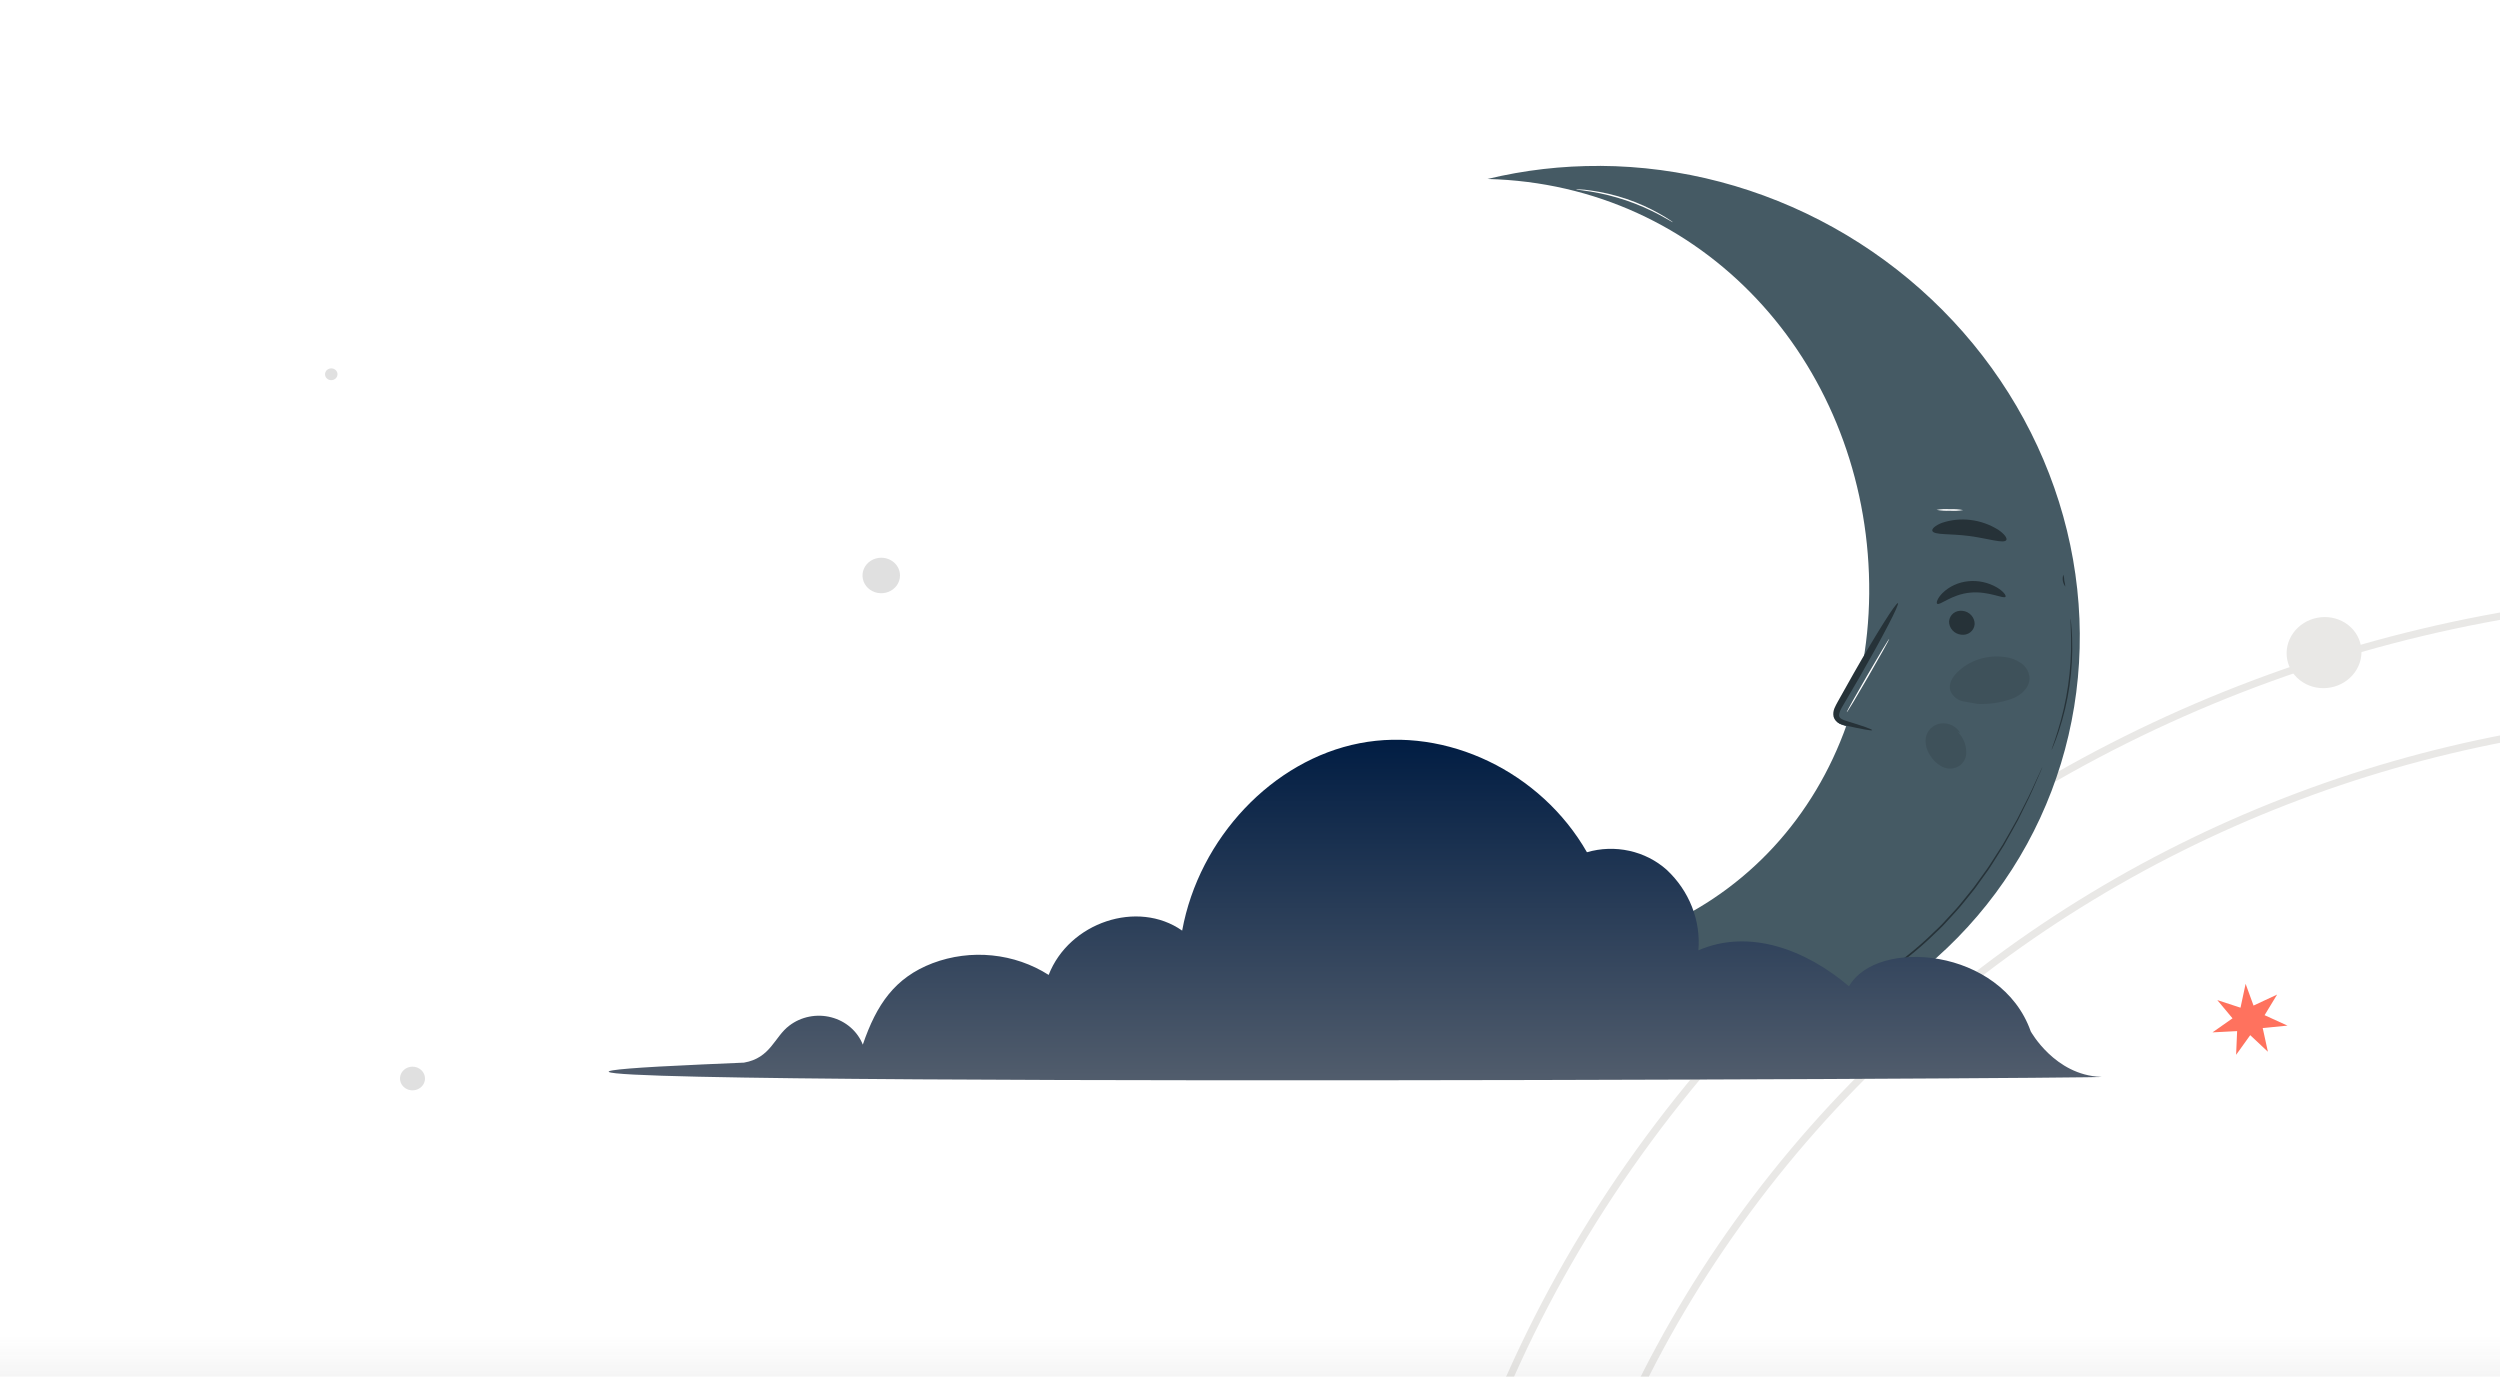 <svg width="345" height="190" viewBox="0 0 345 190" fill="none" xmlns="http://www.w3.org/2000/svg">
<g clip-path="url(#clip0_1012_9333)">
<g clip-path="url(#clip1_1012_9333)" filter="url(#filter0_d_1012_9333)">
<path d="M226.19 148.998C283.076 69.788 395.907 48.198 478.206 100.777C560.505 153.356 581.105 260.191 524.219 339.401C467.334 418.611 354.502 440.201 272.203 387.622C189.904 335.043 169.304 228.208 226.19 148.998Z" stroke="#E9E8E6"/>
<path d="M239.877 158.729C291.626 86.672 394.268 67.032 469.136 114.863C544.003 162.693 562.743 259.882 510.994 331.938C459.245 403.995 356.602 423.636 281.735 375.805C206.867 327.974 188.128 230.786 239.877 158.729Z" stroke="#E9E8E6"/>
<ellipse rx="5.042" ry="5.035" transform="matrix(-0.843 -0.538 0.583 -0.812 320.719 80.061)" fill="#E9E8E6"/>
<path d="M261.177 74.513L253.396 88.276C253.312 88.424 253.264 88.589 253.253 88.76C253.243 88.931 253.271 89.103 253.336 89.266C253.4 89.428 253.5 89.576 253.627 89.698C253.755 89.821 253.907 89.916 254.074 89.977L258.492 91.572L261.177 74.513Z" fill="#455A64"/>
<path d="M220.818 12.899C215.555 12.869 210.335 13.473 205.276 14.699C235.155 15.444 256.849 39.874 257.913 69.185C258.991 98.866 238.427 122.327 208.045 122.168C193.786 122.109 179.885 116.626 169.288 106.883C175.337 116.308 183.751 124.117 193.688 129.531C203.626 134.945 214.739 137.773 225.918 137.734C237.097 137.694 247.95 134.788 257.392 129.306C266.833 123.823 274.534 115.957 279.723 106.493C284.912 97.028 287.408 86.297 286.962 75.372C286.516 64.447 283.144 53.711 277.181 44.236C271.219 34.761 262.876 26.88 252.986 21.379C243.096 15.879 232.005 12.952 220.822 12.892L220.818 12.899Z" fill="#455A64"/>
<path d="M267.331 73.316C267.675 73.617 269.298 72.027 271.877 71.783C274.456 71.538 276.525 72.71 276.759 72.354C276.876 72.191 276.499 71.626 275.586 71.073C274.378 70.373 272.985 70.07 271.619 70.211C270.264 70.343 269.012 70.918 268.061 71.843C267.356 72.562 267.168 73.191 267.331 73.316Z" fill="#263238"/>
<path d="M266.664 63.264C266.9 63.865 269.127 63.618 271.76 63.969C274.393 64.319 276.535 65.057 276.874 64.529C277.02 64.277 276.639 63.707 275.769 63.115C274.609 62.389 273.306 61.925 271.958 61.758C270.611 61.592 269.254 61.727 267.991 62.153C267.036 62.527 266.563 62.988 266.664 63.264Z" fill="#263238"/>
<path d="M258.361 90.765C258.388 90.646 257.064 90.18 254.898 89.518C254.348 89.362 253.836 89.164 253.795 88.776C253.754 88.389 254.039 87.815 254.399 87.245C255.115 86.025 255.876 84.744 256.647 83.402C259.789 77.914 262.165 73.366 261.914 73.234C261.662 73.103 258.93 77.438 255.804 82.93L253.623 86.812C253.323 87.394 252.86 88.028 253.028 88.891C253.082 89.099 253.185 89.293 253.326 89.459C253.468 89.625 253.645 89.759 253.845 89.85C254.143 89.985 254.455 90.083 254.775 90.142C256.954 90.624 258.326 90.876 258.361 90.765Z" fill="#263238"/>
<g opacity="0.1">
<path d="M278.959 81.543C278.275 81.06 277.483 80.757 276.662 80.665C275.448 80.5 274.225 80.606 273.084 80.976C271.943 81.346 270.914 81.971 270.074 82.803C269.416 83.463 268.867 84.393 269.144 85.314C269.299 85.708 269.56 86.057 269.898 86.322C270.235 86.587 270.637 86.758 271.057 86.815L272.925 87.144C274.521 87.21 276.101 86.975 277.579 86.451C278.83 86.033 280.047 84.96 280.08 83.641C280.072 83.236 279.966 82.835 279.771 82.47C279.576 82.105 279.297 81.787 278.959 81.543V81.543Z" fill="black"/>
</g>
<g opacity="0.1">
<path d="M270.528 91.167C270.258 90.707 269.856 90.332 269.376 90.094C268.895 89.856 268.359 89.766 267.84 89.835C267.321 89.904 266.843 90.13 266.471 90.482C266.099 90.834 265.851 91.296 265.759 91.804C265.651 92.64 265.859 93.5 266.342 94.223C266.693 94.822 267.195 95.326 267.797 95.683C268.165 95.918 268.587 96.051 269.016 96.068C269.446 96.086 269.866 95.987 270.232 95.782C270.597 95.577 270.894 95.274 271.09 94.906C271.286 94.539 271.373 94.12 271.342 93.696C271.32 92.69 270.896 91.714 270.161 90.983" fill="black"/>
</g>
<path d="M268.973 75.739C268.958 76.189 269.124 76.633 269.436 76.978C269.747 77.323 270.18 77.54 270.64 77.585C270.865 77.617 271.092 77.605 271.308 77.549C271.524 77.494 271.724 77.396 271.898 77.262C272.071 77.128 272.214 76.96 272.317 76.769C272.42 76.577 272.483 76.366 272.5 76.147C272.515 75.698 272.35 75.253 272.039 74.907C271.729 74.562 271.297 74.343 270.836 74.298C270.611 74.266 270.384 74.279 270.168 74.335C269.952 74.391 269.751 74.489 269.577 74.623C269.404 74.757 269.261 74.925 269.157 75.117C269.053 75.309 268.99 75.52 268.973 75.739V75.739Z" fill="#263238"/>
<path d="M260.713 78.17C260.761 78.197 259.489 80.466 257.872 83.279C256.255 86.091 254.915 88.318 254.855 88.287C254.795 88.256 256.078 85.972 257.696 83.178C259.313 80.385 260.653 78.139 260.713 78.17Z" fill="white"/>
<path d="M270.91 60.392C270.307 60.489 269.693 60.518 269.079 60.479C268.466 60.506 267.85 60.467 267.241 60.361C267.844 60.262 268.458 60.232 269.072 60.274C269.685 60.244 270.302 60.284 270.91 60.392V60.392Z" fill="white"/>
<path d="M230.882 20.682C230.708 20.608 230.542 20.518 230.384 20.415C230.072 20.227 229.614 19.973 229.04 19.667C227.548 18.871 225.995 18.198 224.397 17.655C222.804 17.118 221.173 16.711 219.521 16.439C218.886 16.334 218.368 16.262 218.009 16.221C217.822 16.207 217.637 16.178 217.454 16.133C217.64 16.115 217.827 16.116 218.014 16.136C218.375 16.138 218.897 16.202 219.539 16.291C221.214 16.521 222.868 16.912 224.478 17.457C226.082 18.004 227.632 18.704 229.107 19.547C229.674 19.868 230.124 20.146 230.425 20.353C230.587 20.449 230.74 20.559 230.882 20.682V20.682Z" fill="white"/>
<path d="M281.843 95.89C281.831 95.935 281.814 95.979 281.792 96.02C281.753 96.117 281.702 96.243 281.633 96.405L281.003 97.846C280.719 98.476 280.404 99.26 279.971 100.151L278.502 103.136C277.923 104.223 277.244 105.394 276.537 106.661L275.333 108.58C274.919 109.233 274.506 109.916 274.013 110.568L272.55 112.606C272.026 113.281 271.463 113.952 270.909 114.646C270.354 115.34 269.736 116.003 269.114 116.681L268.173 117.705C267.854 118.046 267.499 118.356 267.164 118.685C264.627 121.182 261.809 123.392 258.76 125.277C256.28 126.824 253.67 128.172 250.953 129.306C250.37 129.546 249.827 129.793 249.298 129.994L247.768 130.525L246.457 131.004L245.338 131.356L243.778 131.837L243.388 131.954L243.247 131.992C243.289 131.968 243.333 131.949 243.379 131.935L243.769 131.798L245.327 131.283L246.437 130.904L247.736 130.41L249.234 129.848C249.759 129.642 250.302 129.391 250.876 129.148C253.576 127.998 256.171 126.642 258.639 125.091C261.67 123.205 264.473 121.001 267 118.515C267.339 118.185 267.69 117.875 268.009 117.534L268.946 116.519C269.568 115.844 270.195 115.193 270.737 114.491C271.28 113.789 271.871 113.133 272.379 112.458L273.843 110.432C274.336 109.784 274.749 109.105 275.167 108.456L276.376 106.564C277.087 105.304 277.774 104.141 278.362 103.058L279.87 100.093C280.312 99.221 280.638 98.441 280.931 97.818C281.224 97.196 281.443 96.716 281.6 96.374C281.674 96.22 281.732 96.093 281.78 95.99C281.798 95.955 281.819 95.921 281.843 95.89Z" fill="#263238"/>
<path d="M285.729 75.352C285.748 75.413 285.76 75.476 285.762 75.54C285.767 75.689 285.799 75.864 285.822 76.082C285.876 76.552 285.921 77.228 285.953 78.073C286.102 82.47 285.474 86.833 284.097 90.966C283.833 91.756 283.598 92.385 283.414 92.813L283.206 93.309C283.155 93.419 283.126 93.477 283.118 93.473C283.125 93.41 283.141 93.35 283.167 93.293L283.34 92.786C283.5 92.347 283.715 91.71 283.96 90.916C285.258 86.78 285.882 82.446 285.809 78.072C285.782 77.232 285.76 76.544 285.745 76.086C285.738 75.868 285.732 75.704 285.727 75.543C285.718 75.48 285.719 75.415 285.729 75.352V75.352Z" fill="#263238"/>
<path d="M284.755 69.317C284.826 69.587 284.866 69.863 284.875 70.139C284.95 70.406 284.997 70.679 285.014 70.953C284.838 70.719 284.722 70.448 284.674 70.163C284.626 69.879 284.649 69.59 284.739 69.321L284.755 69.317Z" fill="#263238"/>
<path d="M308.087 130.529L305.988 128.014L309.19 129.061L309.895 125.767L310.987 128.769L314.242 127.248L312.514 130.095L315.675 131.537L312.254 131.868L312.969 135.139L310.53 132.852L308.583 135.567L308.722 132.292L305.325 132.468L308.087 130.529Z" fill="#FF725E"/>
<path d="M278.878 34.071L275.38 29.878L280.717 31.624L281.891 26.133L283.712 31.138L289.137 28.602L286.257 33.347L291.525 35.75L285.823 36.302L287.014 41.754L282.949 37.943L279.705 42.467L279.936 37.009L274.275 37.302L278.878 34.071Z" fill="white"/>
<path d="M122.591 109.341L121.192 107.665L123.327 108.363L123.796 106.167L124.525 108.168L126.695 107.154L125.543 109.052L127.65 110.013L125.369 110.234L125.846 112.415L124.22 110.89L122.922 112.7L123.015 110.517L120.75 110.634L122.591 109.341Z" fill="white"/>
<path d="M46.575 41.649C46.575 41.81 46.525 41.968 46.43 42.103C46.336 42.237 46.201 42.342 46.044 42.404C45.886 42.466 45.712 42.483 45.545 42.451C45.378 42.42 45.224 42.342 45.103 42.228C44.982 42.114 44.9 41.968 44.867 41.81C44.833 41.652 44.85 41.487 44.916 41.338C44.981 41.189 45.091 41.061 45.233 40.971C45.375 40.881 45.542 40.834 45.712 40.834C45.941 40.834 46.16 40.919 46.322 41.072C46.483 41.225 46.575 41.432 46.575 41.649V41.649Z" fill="#E0E0E0"/>
<path d="M124.2 69.412C124.201 69.897 124.05 70.371 123.766 70.775C123.482 71.178 123.079 71.493 122.606 71.679C122.133 71.865 121.613 71.914 121.111 71.82C120.608 71.726 120.147 71.493 119.784 71.151C119.422 70.808 119.175 70.372 119.075 69.896C118.975 69.421 119.026 68.928 119.222 68.48C119.417 68.032 119.749 67.649 120.175 67.38C120.6 67.111 121.101 66.967 121.613 66.967C122.298 66.967 122.955 67.224 123.441 67.683C123.926 68.141 124.199 68.763 124.2 69.412V69.412Z" fill="#E0E0E0"/>
<path d="M58.65 138.831C58.651 139.154 58.55 139.47 58.361 139.739C58.172 140.008 57.902 140.218 57.587 140.342C57.272 140.466 56.925 140.499 56.59 140.436C56.255 140.373 55.948 140.218 55.706 139.989C55.465 139.761 55.3 139.47 55.233 139.153C55.167 138.836 55.201 138.508 55.331 138.209C55.462 137.911 55.683 137.655 55.966 137.476C56.25 137.296 56.584 137.2 56.925 137.2C57.382 137.2 57.82 137.372 58.144 137.678C58.467 137.983 58.649 138.398 58.65 138.831V138.831Z" fill="#E0E0E0"/>
<path d="M102.665 136.644C102.665 136.644 99.189 136.792 96.961 136.891C22.102 140.197 296.218 138.852 289.892 138.605C283.566 138.359 280.242 132.331 280.242 132.331C276.179 120.785 259.007 119.354 255.164 126.113C249.21 121.041 241.384 118.103 234.379 121.146C234.548 119.104 234.244 117.052 233.489 115.133C232.733 113.214 231.545 111.474 230.006 110.036C228.562 108.745 226.782 107.841 224.848 107.415C222.914 106.988 220.896 107.055 218.998 107.609C212.644 96.499 199.604 90.243 187.626 92.565C175.647 94.888 165.48 105.618 163.138 118.425C156.994 114.112 147.537 117.287 144.715 124.539C142.387 123.056 139.712 122.133 136.921 121.851C134.131 121.568 131.311 121.935 128.704 122.918C123.5 124.909 120.968 128.596 119.067 134.161C118.709 133.25 118.127 132.434 117.371 131.778C116.614 131.122 115.704 130.646 114.715 130.389C113.726 130.131 112.687 130.1 111.683 130.298C110.679 130.495 109.739 130.916 108.94 131.525C106.858 133.071 106.368 136.009 102.665 136.644Z" fill="url(#paint0_linear_1012_9333)"/>
<rect y="165.831" width="345" height="78.919" fill="url(#paint1_linear_1012_9333)" fill-opacity="0.52"/>
</g>
</g>
<defs>
<filter id="filter0_d_1012_9333" x="-45" y="-35" width="435" height="280" filterUnits="userSpaceOnUse" color-interpolation-filters="sRGB">
<feFlood flood-opacity="0" result="BackgroundImageFix"/>
<feColorMatrix in="SourceAlpha" type="matrix" values="0 0 0 0 0 0 0 0 0 0 0 0 0 0 0 0 0 0 127 0" result="hardAlpha"/>
<feOffset dy="10"/>
<feGaussianBlur stdDeviation="22.5"/>
<feComposite in2="hardAlpha" operator="out"/>
<feColorMatrix type="matrix" values="0 0 0 0 0.176 0 0 0 0 0.176 0 0 0 0 0.176 0 0 0 0.1 0"/>
<feBlend mode="normal" in2="BackgroundImageFix" result="effect1_dropShadow_1012_9333"/>
<feBlend mode="normal" in="SourceGraphic" in2="effect1_dropShadow_1012_9333" result="shape"/>
</filter>
<linearGradient id="paint0_linear_1012_9333" x1="187.71" y1="92.084" x2="187.71" y2="202.87" gradientUnits="userSpaceOnUse">
<stop stop-color="#011D43"/>
<stop offset="0.646" stop-color="#7B7E82"/>
<stop offset="1" stop-color="white"/>
</linearGradient>
<linearGradient id="paint1_linear_1012_9333" x1="173.028" y1="244.75" x2="173.028" y2="174.322" gradientUnits="userSpaceOnUse">
<stop offset="0.214" stop-color="#3C3C3C" stop-opacity="0.99"/>
<stop offset="1" stop-color="#3C3C3C" stop-opacity="0"/>
</linearGradient>
<clipPath id="clip0_1012_9333">
<rect width="345" height="190" fill="white"/>
</clipPath>
<clipPath id="clip1_1012_9333">
<rect width="345" height="190" fill="white"/>
</clipPath>
</defs>
</svg>
